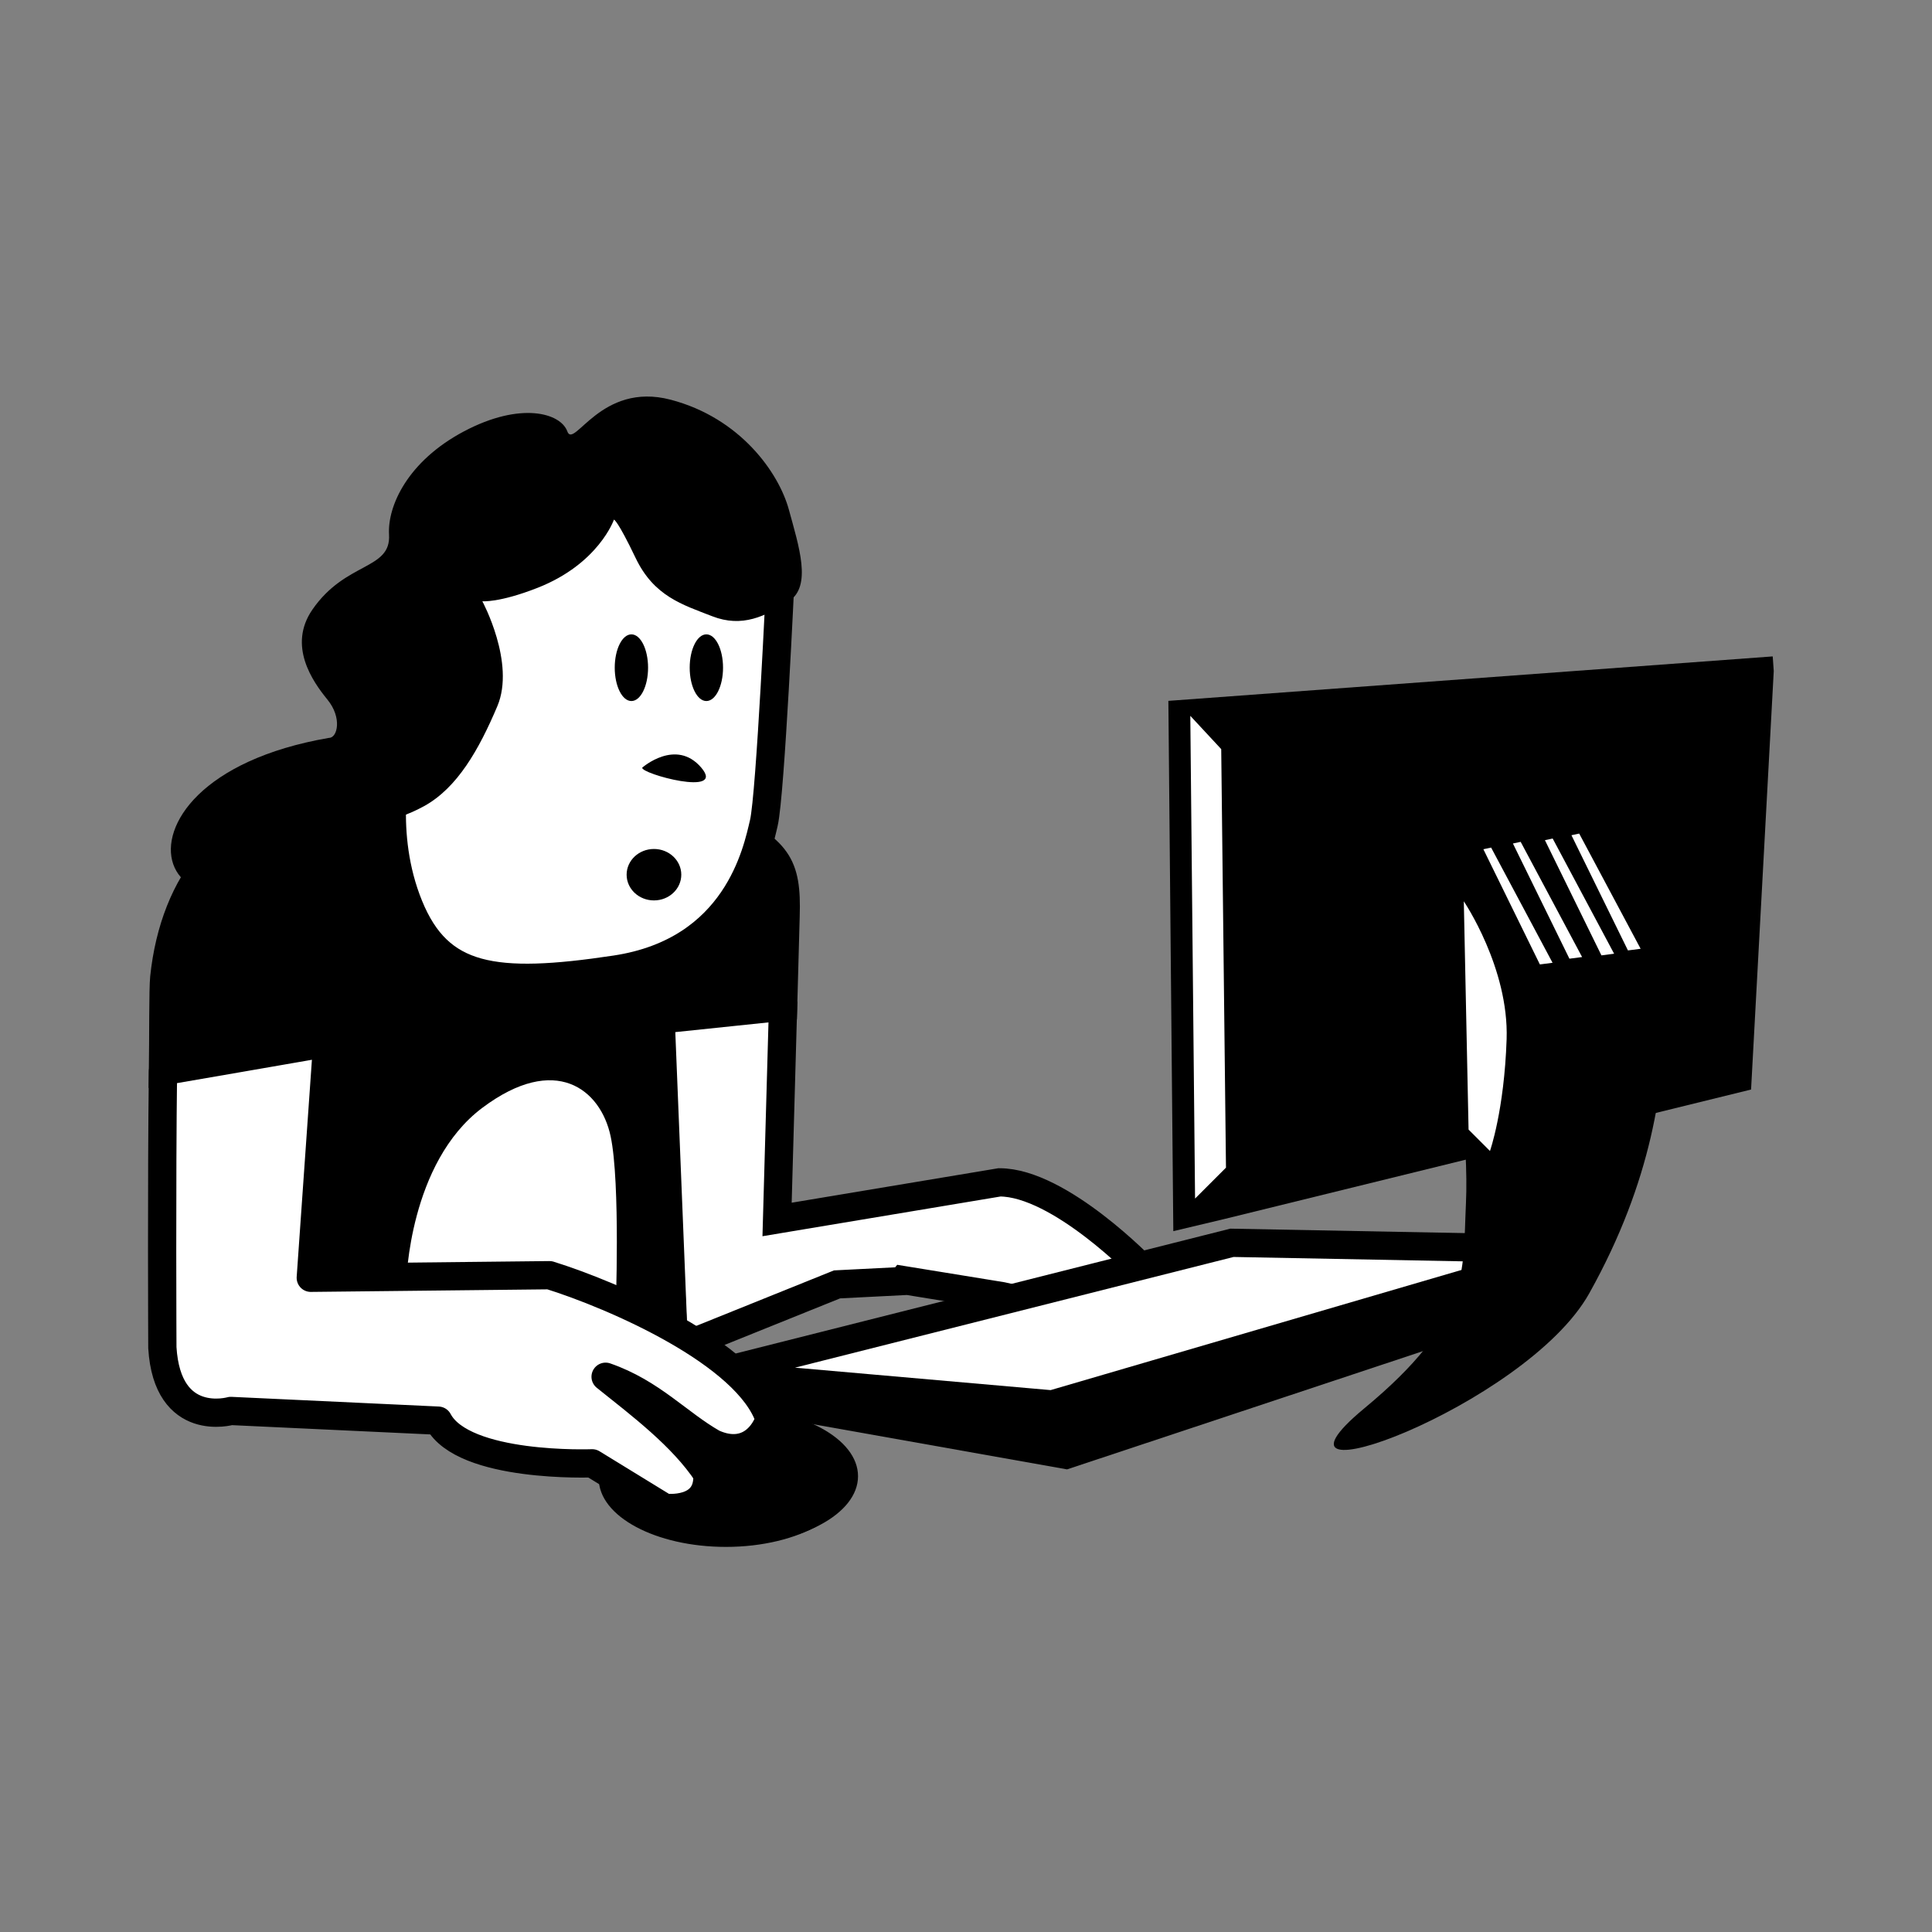 <svg:svg xmlns:dc="http://purl.org/dc/elements/1.1/" xmlns:ns1="http://sodipodi.sourceforge.net/DTD/sodipodi-0.dtd" xmlns:ns2="http://www.inkscape.org/namespaces/inkscape" xmlns:ns4="http://creativecommons.org/ns#" xmlns:rdf="http://www.w3.org/1999/02/22-rdf-syntax-ns#" xmlns:svg="http://www.w3.org/2000/svg" height="55.191" id="svg3336" version="1.1" viewBox="-1.769 -1.601 55.191 55.191" width="55.191" ns1:docname="pylact&#232;re.svg" ns2:version="0.47pre4 r22446">
  <svg:rect x="-1.769" y="-1.601" width="55.191" height="55.191" fill="#808080" stroke="none"/>
  <svg:title id="title3408">personnage</svg:title>
  <ns1:namedview bordercolor="#666666" borderopacity="1.0" id="base" pagecolor="#ffffff" showgrid="false" ns2:current-layer="layer1" ns2:cx="62.617287" ns2:cy="27.006854" ns2:document-units="px" ns2:pageopacity="0.0" ns2:pageshadow="2" ns2:window-height="727" ns2:window-maximized="1" ns2:window-width="1280" ns2:window-x="0" ns2:window-y="27" ns2:zoom="5.6" />
  <svg:g id="layer1" transform="translate(0 -1002.4)" ns2:groupmode="layer" ns2:label="Calque 1">
    <svg:g id="g5587" transform="matrix(.269 0 0 .269 -29.313 925.25)">
      <svg:path d="m149.28 431.74c0.023 0.352 0.263 0.022 0.263 0.022l-0.263-0.022z" id="path3089-0-9-9" style="fill-rule:evenodd;fill:#075c63" />
      <svg:path d="m185.55 387.76-13.318 0.729 1.715 35.305 2.123-0.416 15.215-6.13 6.918-0.35 0.088-0.109 10.508 1.708 3.897 0.876 11.143-3.7s-8.894-9.26-15.302-9.26l-23.621 3.941c-0 0 0.366-12.842 0.635-22.592z" id="path3091-1-6-9" style="fill-rule:evenodd;stroke:#000000;stroke-width:3;fill:#ffffff" ns1:nodetypes="ccccccccccccc" />
      <svg:path d="m137.81 366.3c-2.808 0.31-5.595 1.051-6.48 1.051-1.769 0-3.892 1.787-6.546 4.794s-4.417 7.413-4.948 12.544c-0.122 1.18-0.086 6.437-0.131 9.917l7.728-1.335 9.72-1.686-1.751 24.957 25.635-0.35c0.073 0.343-0.083 0.82-0.153 1.248l2.277-0.197 10.092 7.268 2.824-1.138-2.123 0.416-1.401-34.677 13.004-1.357c0.114-4.148 0.21-7.921 0.263-9.611 0.177-5.661-0.881-6.886-6.896-10.07-6.015-3.184-32.555 3.363-34.502-0.175-0.973-1.769-3.803-1.908-6.611-1.598z" id="path3093-1-7-8" style="fill-rule:evenodd;stroke:#000000;stroke-width:3;fill:#000000" />
      <svg:path d="m185.28 342.06s-1.062 23.176-1.769 26.183c-0.708 3.007-2.831 13.622-15.745 15.568-12.915 1.946-18.753 1.062-21.937-6.723-3.184-7.784-1.238-15.568-1.238-15.568s-1.415-25.122 8.315-29.368c9.73-4.246 32.198 0.708 32.375 9.907z" id="path3095-3-2-6" style="fill-rule:evenodd;stroke:#000000;stroke-width:3;fill:#ffffff" />
      <svg:path d="m189.91 310.91c0 2.789-1.131 5.051-2.525 5.051-1.395 0-2.525-2.261-2.525-5.051s1.131-5.051 2.525-5.051c1.395 0 2.525 2.261 2.525 5.051z" id="path3097-3-1-0" style="fill-rule:evenodd;fill:#000000" transform="matrix(.701 0 0 .701 38.09 133.81)" ns1:cx="187.3833" ns1:cy="310.91022" ns1:rx="2.5253813" ns1:ry="5.0507627" ns1:type="arc" />
      <svg:path d="m189.91 310.91c0 2.789-1.131 5.051-2.525 5.051-1.395 0-2.525-2.261-2.525-5.051s1.131-5.051 2.525-5.051c1.395 0 2.525 2.261 2.525 5.051z" id="path3099-8-0-5" style="fill-rule:evenodd;fill:#000000" transform="matrix(.701 0 0 .701 46.051 133.81)" ns1:cx="187.3833" ns1:cy="310.91022" ns1:rx="2.5253813" ns1:ry="5.0507627" ns1:type="arc" />
      <svg:path d="m170.6 362.37s3.58-3.151 6.265 0-6.489 0.63-6.265 0z" id="path3101-2-1-9" style="fill-rule:evenodd;fill:#000000" />
      <svg:path d="m145.55 416.94s0.281-12.604 8.065-18.442c7.784-5.838 12.561-1.946 13.622 3.007 1.062 4.954 0.531 18.753 0.531 18.753l-6.369-3.495-15.849 0.177z" id="path3103-9-3-7" style="fill-rule:evenodd;fill:#ffffff" ns1:nodetypes="cssccc" />
      <svg:path d="m137.34 359.21c0.885 0 1.415-2.123-0.177-4.069s-4.229-5.731-1.592-9.553c3.538-5.13 8.36-4.186 8.138-7.961-0.177-3.007 1.946-7.784 7.961-10.969 6.015-3.184 10.261-1.946 10.969 0 0.708 1.946 3.538-5.307 10.969-3.361 7.43 1.946 11.499 7.784 12.561 11.676 1.062 3.892 2.477 8.138 0 9.73s-4.954 2.831-8.138 1.592-6.192-2.123-8.138-6.192c-1.946-4.069-2.3-4.069-2.3-4.069s-1.621 4.703-8.138 7.253c-4.069 1.592-5.838 1.415-5.838 1.415s3.538 6.546 1.592 11.146c-1.946 4.6-4.246 8.669-7.784 10.615-3.538 1.946-6.724 2.001-8.315 1.946-19.392 18.817-28.875-4.534-1.769-9.2z" id="path3107-1-7-7" style="fill-rule:evenodd;fill:#000000" ns1:nodetypes="csscssssssscscsscc" />
      <svg:path d="m177.85 426.81 1.062 3.538 36.798 6.546 54.312-18.045v-5.307l-92.172 13.268z" id="path3115-1-7-7" style="fill-rule:evenodd;fill:#000000" />
      <svg:path d="m177.85 426.81 36.267 3.184 56.258-16.453-37.152-0.708-55.374 13.976z" id="path3117-5-6-3" style="fill-rule:evenodd;stroke:#000000;stroke-width:3;fill:#ffffff" />
      <svg:path d="m290.65 350.56-64.179 4.721 0.525 56.314 5.342-1.27 56.013-13.77 2.408-44.44-0.109-1.554z" id="path3126-3-3-8" style="fill-rule:evenodd;fill:#000000" ns1:nodetypes="ccccccc" />
      <svg:path d="m266.21 376.1c-6.369 1.238-10.438 6.9-9.73 12.207 0.488 3.662 1.905 13.778 1.592 20.345-0.354 7.43 0.531 12.384-10.792 21.76-13.067 10.821 17.161-0.177 23.883-12.207 6.723-12.03 7.961-22.114 8.138-30.075 0.177-7.961-3.892-13.622-13.092-12.03z" id="path3320-1-9-6" style="fill-rule:evenodd;fill:#000000" ns1:nodetypes="csssssc" ns2:transform-center-x="-11.111678" ns2:transform-center-y="34.850263" />
      <svg:g id="g4996-1-1" style="fill:#000000" transform="matrix(.701 0 0 .701 -18.748 -235.56)">
        <svg:path d="m258.21 540.93c0 5.72-8.634 10.357-19.286 10.357-10.651 0-19.286-4.637-19.286-10.357 0-5.72 8.634-10.357 19.286-10.357 10.651 0 19.286 4.637 19.286 10.357z" id="path4949-13-0-5" style="enable-background:new;fill:#000000" transform="translate(44.588 419.38)" ns1:cx="238.92857" ns1:cy="540.93359" ns1:rx="19.285715" ns1:ry="10.357142" ns1:type="arc" />
        <svg:path d="m278.52 954.24c-5.578 0-10.572 1.28-14.094 3.312-0.577 0.984-0.906 2.039-0.906 3.125 0 5.72 8.63 10.344 19.281 10.344 5.567 0 10.573-1.286 14.094-3.312 0.007-0.013 0.024-0.019 0.031-0.031 0.563-0.973 0.875-2.021 0.875-3.094 0-5.72-8.63-10.344-19.281-10.344z" id="path4949-4-3" style="fill:#000000" />
      </svg:g>
      <svg:path d="m137.15 391.59-9.72 1.686-7.728 1.335c-0.151 11.654-0.066 29.357-0.066 29.357 0.531 8.669 7.268 6.721 7.268 6.721l22.023 1.029c2.685 5.065 16.353 4.532 16.353 4.532l7.687 4.715s4.812 0.625 4.545-3.596c-2.656-4.019-7.139-7.371-10.805-10.312 4.897 1.695 7.71 4.97 11.395 7.066 3.184 1.445 5.239-0.329 6.027-2.557-2.316-7.024-16.627-13.186-23.38-15.294l-25.351 0.275 1.751-24.957h-0z" id="path3111-5-1-1" style="stroke-linejoin:round;fill-rule:evenodd;stroke:#000000;stroke-linecap:round;stroke-width:3;fill:#ffffff" ns1:nodetypes="cccscccccccccccc" />
      <svg:path d="m125.83 227.95c0 2.008-1.384 3.637-3.091 3.637s-3.091-1.628-3.091-3.637 1.384-3.637 3.091-3.637 3.091 1.628 3.091 3.637z" id="path8953-9" style="color:#000000;fill:#000000" transform="matrix(.939 0 0 .751 56.59 202.55)" ns1:cx="122.73489" ns1:cy="227.9474" ns1:rx="3.0911009" ns1:ry="3.6365893" ns1:type="arc" />
      <svg:g id="g3186" transform="matrix(.692 0 .201 .692 10.749 121.46)">
        <svg:path d="m255.32 360.66 3.535 17.678 2.02-0.253-4.293-17.678-1.263 0.253z" id="path3118" style="color:#000000;fill:#ffffff" />
        <svg:path d="m260.11 359.78 3.535 17.678 2.02-0.253-4.293-17.678-1.263 0.253z" id="path3118-3" style="color:#000000;fill:#ffffff" />
        <svg:path d="m265.17 359.27 3.535 17.678 2.02-0.253-4.293-17.678-1.263 0.253z" id="path3118-3-3" style="color:#000000;fill:#ffffff" />
        <svg:path d="m269.46 358.51 3.535 17.678 2.02-0.253-4.293-17.678-1.263 0.253z" id="path3118-3-3-2" style="color:#000000;fill:#ffffff" />
      </svg:g>
      <svg:path d="m258.35 400.81-0.505-24.244s4.798 7.071 4.546 14.647c-0.253 7.576-1.768 11.869-1.768 11.869l-2.273-2.273z" id="path3192" style="color:#000000;fill:#ffffff" />
      <svg:path d="m228.8 356.87 0.505 51.265 3.283-3.283-0.505-44.447-3.283-3.535z" id="path3194" style="color:#000000;fill:#ffffff" />
    </svg:g>
  </svg:g>
</svg:svg>